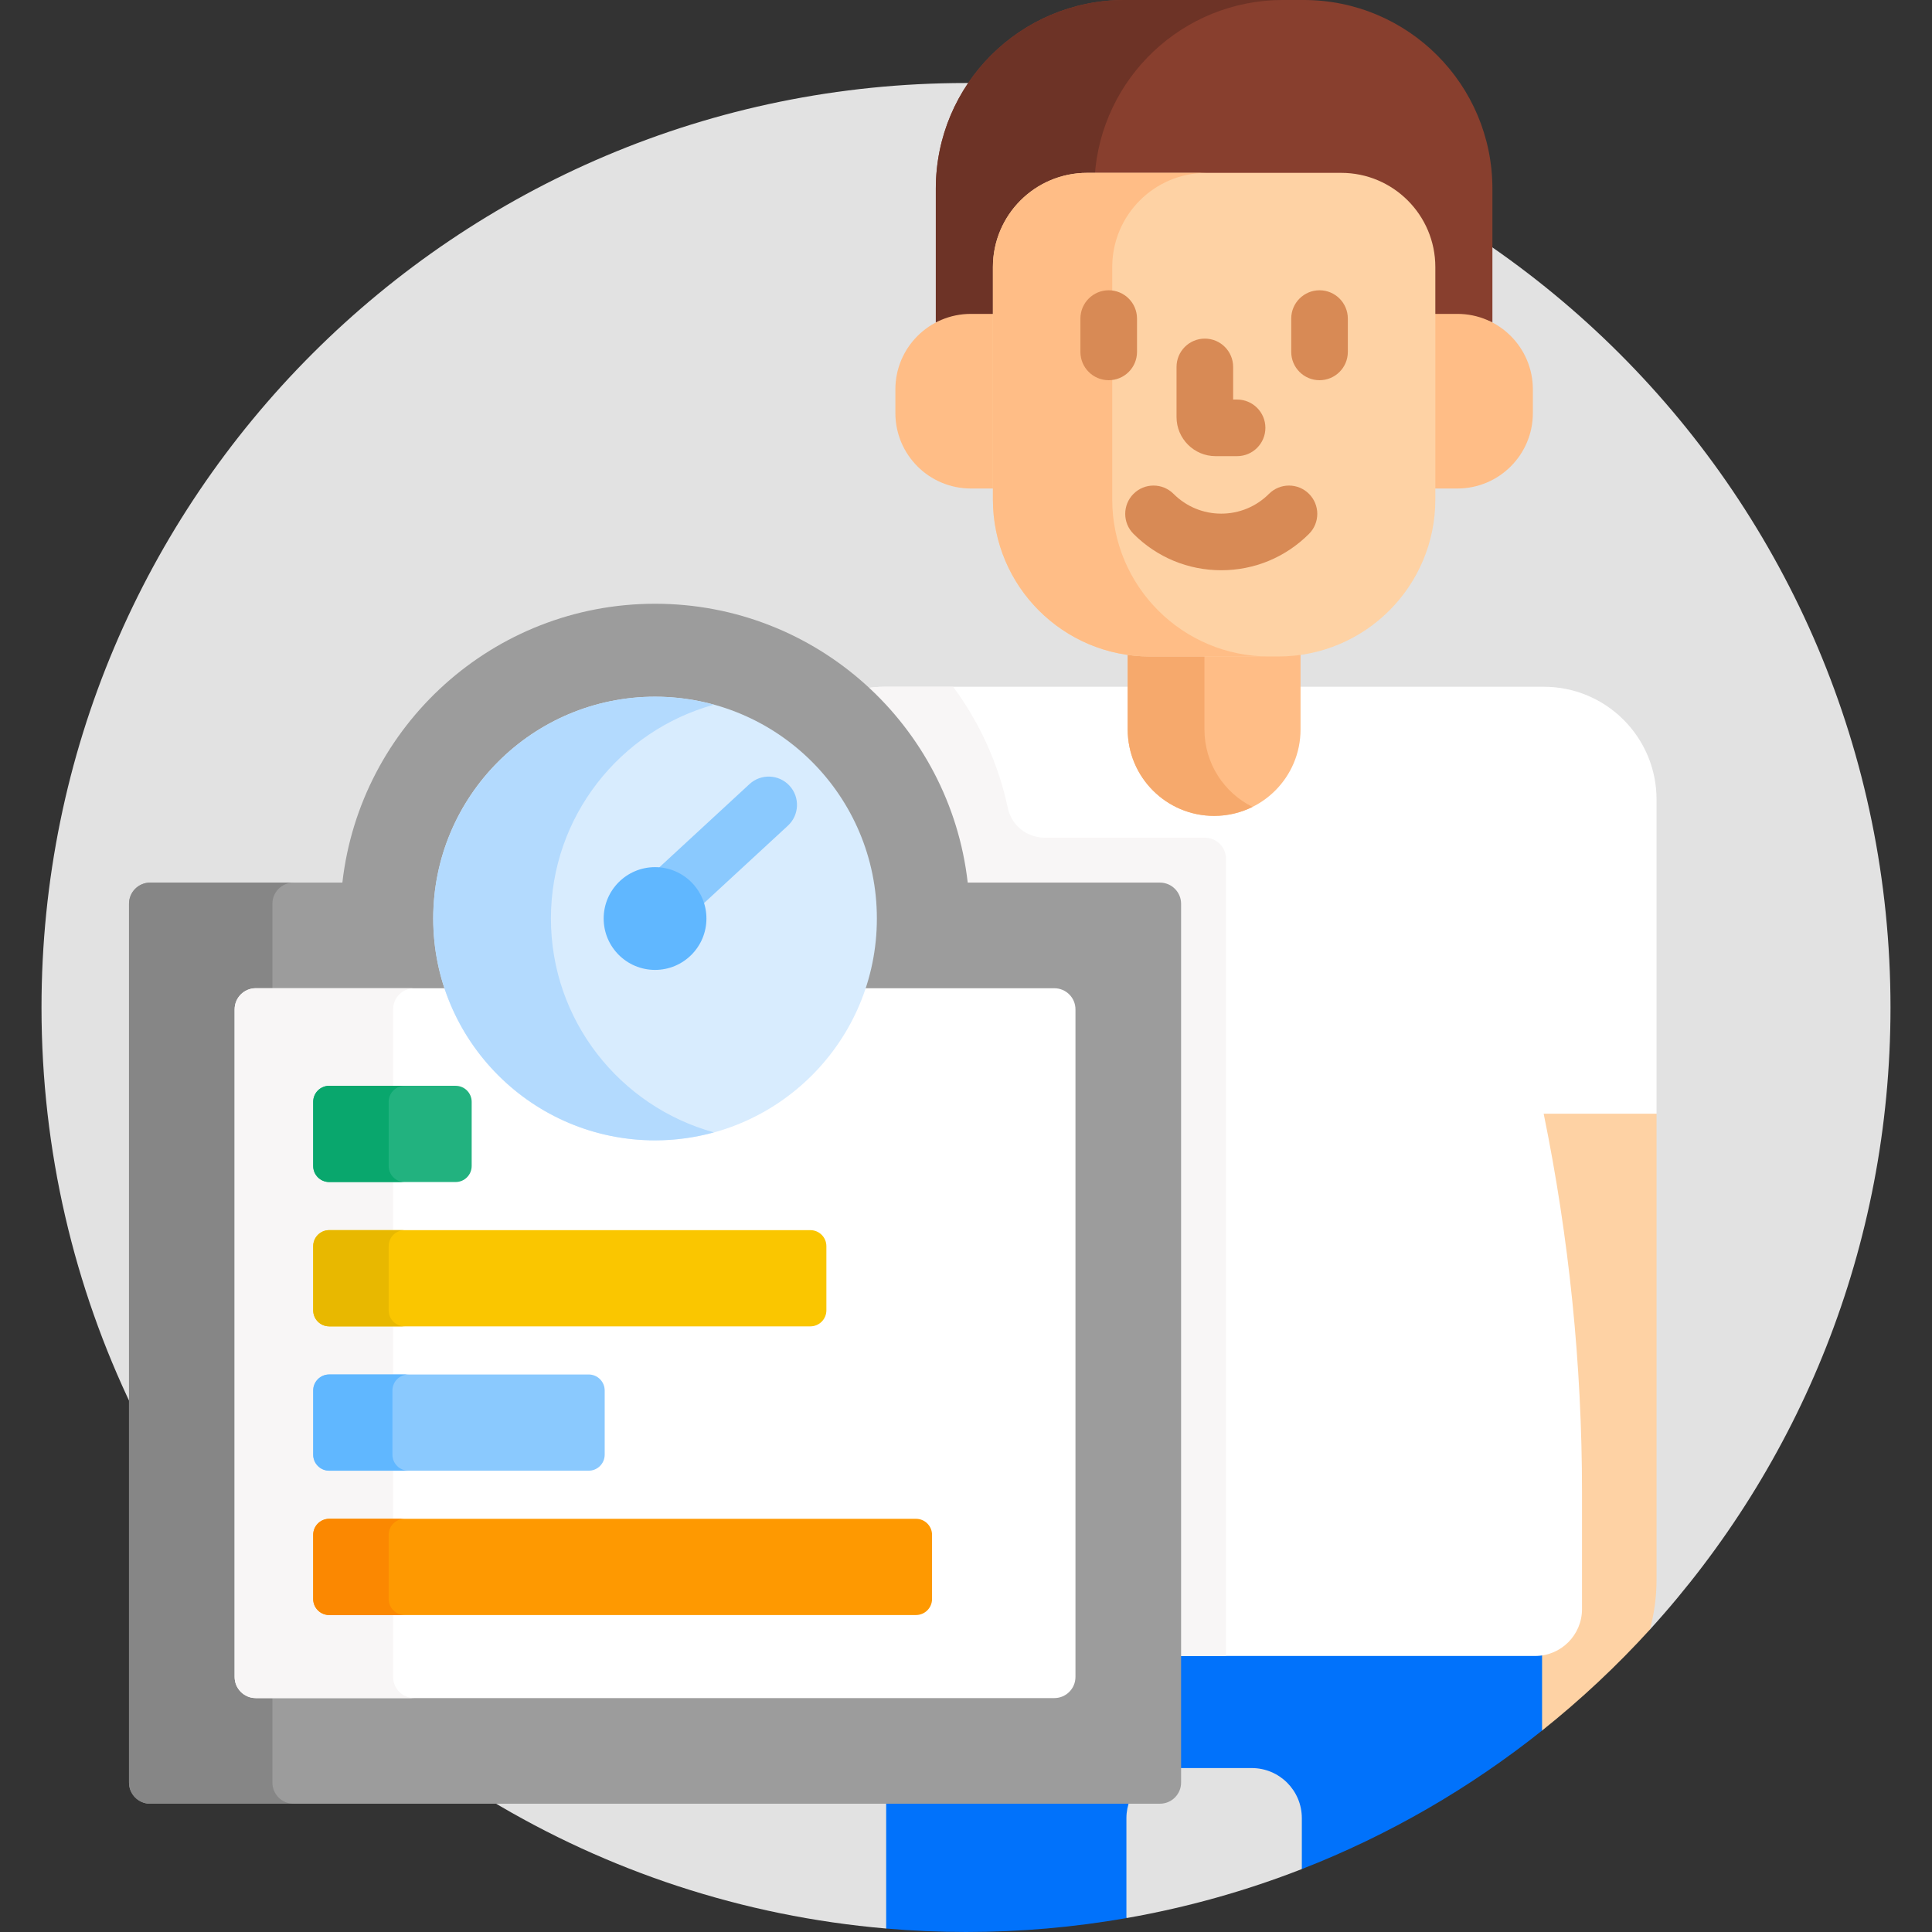 <svg id="Layer_1" enable-background="new 0 0 512 512" height="512" viewBox="0 0 512 512" width="512" xmlns="http://www.w3.org/2000/svg"><rect x="0" y="0" width="512" height="512" fill="#333333" stroke="none"/><g><g fill="#e2e2e2"><g><path d="m129.794 477c31.173 18.772 66.858 30.814 105.052 34.081l1-.92v-33.161z"/><path d="m256 22c-135.31 0-245 109.69-245 245 0 38.079 8.689 74.127 24.19 106.272v-133.772c0-2.536 2.062-4.599 4.598-4.599h51.836l.101-.887c4.732-41.625 39.928-73.014 81.87-73.014 21.719 0 41.615 8.432 56.422 22.328 1.419-.215 2.871-.328 4.349-.328h174.778c15.911 0 28.856 12.945 28.856 28.856v206.774c0 4.288-.558 8.568-1.659 12.726l.903.493c39.609-43.522 63.756-101.365 63.756-164.849 0-135.31-109.69-245-245-245z"/></g><path d="m345.999 481.825c0-7.869-6.401-14.27-14.27-14.27h-19.946c-7.869 0-14.27 6.401-14.27 14.27v23.97l1 2.52c16.09-2.815 31.639-7.2 46.486-12.991l1-2.432z"/></g><g><g><path d="m407.866 294.15.246 1.2c6.726 32.903 10.137 66.565 10.137 100.053v31.028c0 5.606-4.183 10.454-9.73 11.276l-.854.126v20.357l1 .422c10.22-8.149 19.791-17.107 28.581-26.764 1.138-4.215 1.755-8.644 1.755-13.219v-123.479l-3.941-1z" fill="#fed2a4"/><g fill="#0172fb"><path d="m406.832 437.847h-94.832v30.708h19.729c7.329 0 13.27 5.941 13.27 13.27v13.499c23.14-9.026 44.565-21.472 63.666-36.71v-20.928c-.599.097-1.208.161-1.833.161z"/><path d="m234.846 477v34.081c6.974.597 14.026.919 21.154.919 14.5 0 28.704-1.269 42.512-3.685v-26.49c0-1.704.333-3.328.918-4.825z"/></g><path d="m439 211.856c0-16.489-13.367-29.856-29.856-29.856h-174.778c-1.798 0-3.556.168-5.266.472 14.292 13.01 24.032 31.027 26.364 51.542l.101.887h51.836c2.536 0 4.599 2.063 4.599 4.599v199.347h94.832c6.857 0 12.416-5.559 12.416-12.416v-31.029c0-33.697-3.417-67.283-10.157-100.253h29.909z" fill="#fff"/><path d="m229.1 182.472c14.292 13.01 24.032 31.027 26.364 51.542l.101.887h51.836c2.54 0 4.599 2.059 4.599 4.599v199.347h12.905v-211.252c0-3.092-2.507-5.599-5.599-5.599h-42.459c-4.691 0-8.785-3.255-9.759-7.844-2.511-11.841-7.541-22.748-14.489-32.152h-18.233c-1.798 0-3.555.168-5.266.472z" fill="#f8f6f6"/><g><path d="m254.214 84.184h9.918v-13.415c0-13.232 10.727-23.959 23.959-23.959h67.326c13.232 0 23.959 10.727 23.959 23.959v13.416h9.918c2.202 0 4.301.45 6.21 1.261v-35.446c0-27.614-22.386-50-50-50h-47.502c-27.614 0-50 22.386-50 50v35.445c1.912-.811 4.01-1.261 6.212-1.261z" fill="#883f2e"/><g><path d="m340 0h-41.996c-27.614 0-50 22.386-50 50v35.445c1.909-.811 4.008-1.261 6.21-1.261h9.918v-13.415c0-13.232 10.727-23.959 23.959-23.959h2.02c1.648-26.127 23.348-46.81 49.889-46.81z" fill="#6d3326"/></g><g fill="#ffbd86"><path d="m264.133 83.184h-6.848c-11.046 0-20 8.954-20 20v6.275c0 11.046 8.954 20 20 20h6.848z"/><path d="m386.225 83.184h-6.848v46.275h6.848c11.046 0 20-8.954 20-20v-6.275c0-11.045-8.954-20-20-20z"/></g><path d="m338.778 172.976h-34.046c-1.997 0-3.959-.151-5.88-.431v20.769c0 12.649 10.254 22.903 22.903 22.903 12.649 0 22.903-10.254 22.903-22.903v-20.769c-1.92.28-3.882.431-5.88.431z" fill="#ffbd86"/><g><path d="m319.194 193.314v-20.337h-14.462c-1.997 0-3.959-.151-5.88-.431v20.769c0 12.649 10.254 22.903 22.903 22.903 3.654 0 7.106-.86 10.171-2.382-7.544-3.748-12.732-11.528-12.732-20.522z" fill="#f6a96c"/></g><g><path d="m338.778 173.976h-34.046c-22.975 0-41.599-18.625-41.599-41.599v-61.608c0-13.785 11.175-24.96 24.96-24.96h67.326c13.785 0 24.96 11.175 24.96 24.96v61.608c-.001 22.975-18.626 41.599-41.601 41.599z" fill="#fed2a4"/></g><path d="m294.755 132.377v-61.608c0-13.785 11.175-24.96 24.96-24.96h-31.622c-13.785 0-24.96 11.175-24.96 24.96v61.608c0 22.975 18.625 41.599 41.599 41.599h31.622c-22.974 0-41.599-18.624-41.599-41.599z" fill="#ffbd86"/></g><g><g><g><path d="m293.82 100.76c-4.142 0-7.5-3.358-7.5-7.5v-8.834c0-4.142 3.358-7.5 7.5-7.5s7.5 3.358 7.5 7.5v8.834c0 4.142-3.358 7.5-7.5 7.5z" fill="#d88a55"/></g><g><path d="m349.69 100.76c-4.142 0-7.5-3.358-7.5-7.5v-8.834c0-4.142 3.358-7.5 7.5-7.5s7.5 3.358 7.5 7.5v8.834c0 4.142-3.357 7.5-7.5 7.5z" fill="#d88a55"/></g></g><g><path d="m323.644 151.121c-8.78 0-17.038-3.423-23.253-9.638-2.929-2.929-2.929-7.678 0-10.606 2.929-2.929 7.678-2.929 10.606 0 3.382 3.382 7.873 5.245 12.646 5.245s9.265-1.863 12.647-5.245c2.929-2.929 7.678-2.929 10.606 0 2.929 2.929 2.929 7.678 0 10.606-6.214 6.215-14.472 9.638-23.252 9.638z" fill="#d88a55"/></g><g><path d="m327.844 120.884h-5.699c-5.707 0-10.35-4.643-10.35-10.35v-13.297c0-4.142 3.358-7.5 7.5-7.5s7.5 3.358 7.5 7.5v8.647h1.048c4.142 0 7.5 3.358 7.5 7.5s-3.357 7.5-7.499 7.5z" fill="#d88a55"/></g></g></g></g><g><path d="m307.401 233.901h-50.944c-4.725-41.586-40.011-73.901-82.862-73.901s-78.137 32.315-82.863 73.901h-50.943c-3.092 0-5.599 2.507-5.599 5.599v232.901c0 3.092 2.507 5.599 5.599 5.599h267.613c3.092 0 5.599-2.507 5.599-5.599v-232.901c-.001-3.092-2.508-5.599-5.6-5.599z" fill="#9c9c9c"/><path d="m72.19 472.401v-22.394h-4.409c-3.092 0-5.599-2.507-5.599-5.599v-176.915c0-3.092 2.507-5.599 5.599-5.599h4.409v-22.394c0-3.092 2.507-5.599 5.599-5.599h-38c-3.092 0-5.599 2.507-5.599 5.599v232.901c0 3.092 2.507 5.599 5.599 5.599h38c-3.092 0-5.599-2.507-5.599-5.599z" fill="#868686"/><path d="m279.408 261.894h-51.075c-7.726 22.827-29.336 39.31-54.738 39.31s-47.013-16.483-54.738-39.31h-51.075c-3.092 0-5.599 2.507-5.599 5.599v176.915c0 3.092 2.507 5.599 5.599 5.599h211.627c3.092 0 5.599-2.507 5.599-5.599v-176.915c-.001-3.092-2.508-5.599-5.6-5.599z" fill="#fff"/><path d="m104.176 444.408v-176.915c0-3.092 2.507-5.599 5.599-5.599h-41.993c-3.092 0-5.599 2.507-5.599 5.599v176.915c0 3.092 2.507 5.599 5.599 5.599h41.993c-3.092 0-5.599-2.507-5.599-5.599z" fill="#f8f6f6"/><g><g><circle cx="173.595" cy="243.419" fill="#d8ecfe" r="58.785"/></g><path d="m146 243.419c0-27.015 18.324-49.817 43.19-56.669-4.97-1.37-10.196-2.116-15.595-2.116-32.413 0-58.785 26.371-58.785 58.785s26.372 58.785 58.785 58.785c5.399 0 10.625-.747 15.595-2.116-24.866-6.852-43.19-29.654-43.19-56.669z" fill="#b3dafe"/><path d="m209.222 208.216c-2.809-3.043-7.553-3.234-10.598-.423l-24.931 23.015c5.76.044 10.601 3.969 12.059 9.282l23.047-21.276c3.043-2.81 3.232-7.555.423-10.598z" fill="#8ac9fe"/><g><circle cx="173.595" cy="243.419" fill="#60b7ff" r="13.617"/></g></g><g><g><path d="m120.75 313.25h-33.5c-2.347 0-4.25-1.903-4.25-4.25v-17c0-2.347 1.903-4.25 4.25-4.25h33.5c2.347 0 4.25 1.903 4.25 4.25v17c0 2.347-1.903 4.25-4.25 4.25z" fill="#22b27f"/></g><path d="m103 309v-17c0-2.347 1.903-4.25 4.25-4.25h-20c-2.347 0-4.25 1.903-4.25 4.25v17c0 2.347 1.903 4.25 4.25 4.25h20c-2.347 0-4.25-1.903-4.25-4.25z" fill="#09a76d"/><g><path d="m214.75 351.5h-127.5c-2.347 0-4.25-1.903-4.25-4.25v-17c0-2.347 1.903-4.25 4.25-4.25h127.5c2.347 0 4.25 1.903 4.25 4.25v17c0 2.347-1.903 4.25-4.25 4.25z" fill="#fac600"/></g><path d="m103 347.25v-17c0-2.347 1.903-4.25 4.25-4.25h-20c-2.347 0-4.25 1.903-4.25 4.25v17c0 2.347 1.903 4.25 4.25 4.25h20c-2.347 0-4.25-1.903-4.25-4.25z" fill="#e8b800"/><g><path d="m156 389.75h-68.75c-2.347 0-4.25-1.903-4.25-4.25v-17c0-2.347 1.903-4.25 4.25-4.25h68.75c2.347 0 4.25 1.903 4.25 4.25v17c0 2.347-1.903 4.25-4.25 4.25z" fill="#8ac9fe"/></g><path d="m104 385.5v-17c0-2.347 1.903-4.25 4.25-4.25h-21c-2.347 0-4.25 1.903-4.25 4.25v17c0 2.347 1.903 4.25 4.25 4.25h21c-2.347 0-4.25-1.903-4.25-4.25z" fill="#60b7ff"/><g><path d="m242.75 428h-155.5c-2.347 0-4.25-1.903-4.25-4.25v-17c0-2.347 1.903-4.25 4.25-4.25h155.5c2.347 0 4.25 1.903 4.25 4.25v17c0 2.347-1.903 4.25-4.25 4.25z" fill="#fe9901"/></g><path d="m103 423.75v-17c0-2.347 1.903-4.25 4.25-4.25h-20c-2.347 0-4.25 1.903-4.25 4.25v17c0 2.347 1.903 4.25 4.25 4.25h20c-2.347 0-4.25-1.903-4.25-4.25z" fill="#fb8801"/></g></g></g></svg>